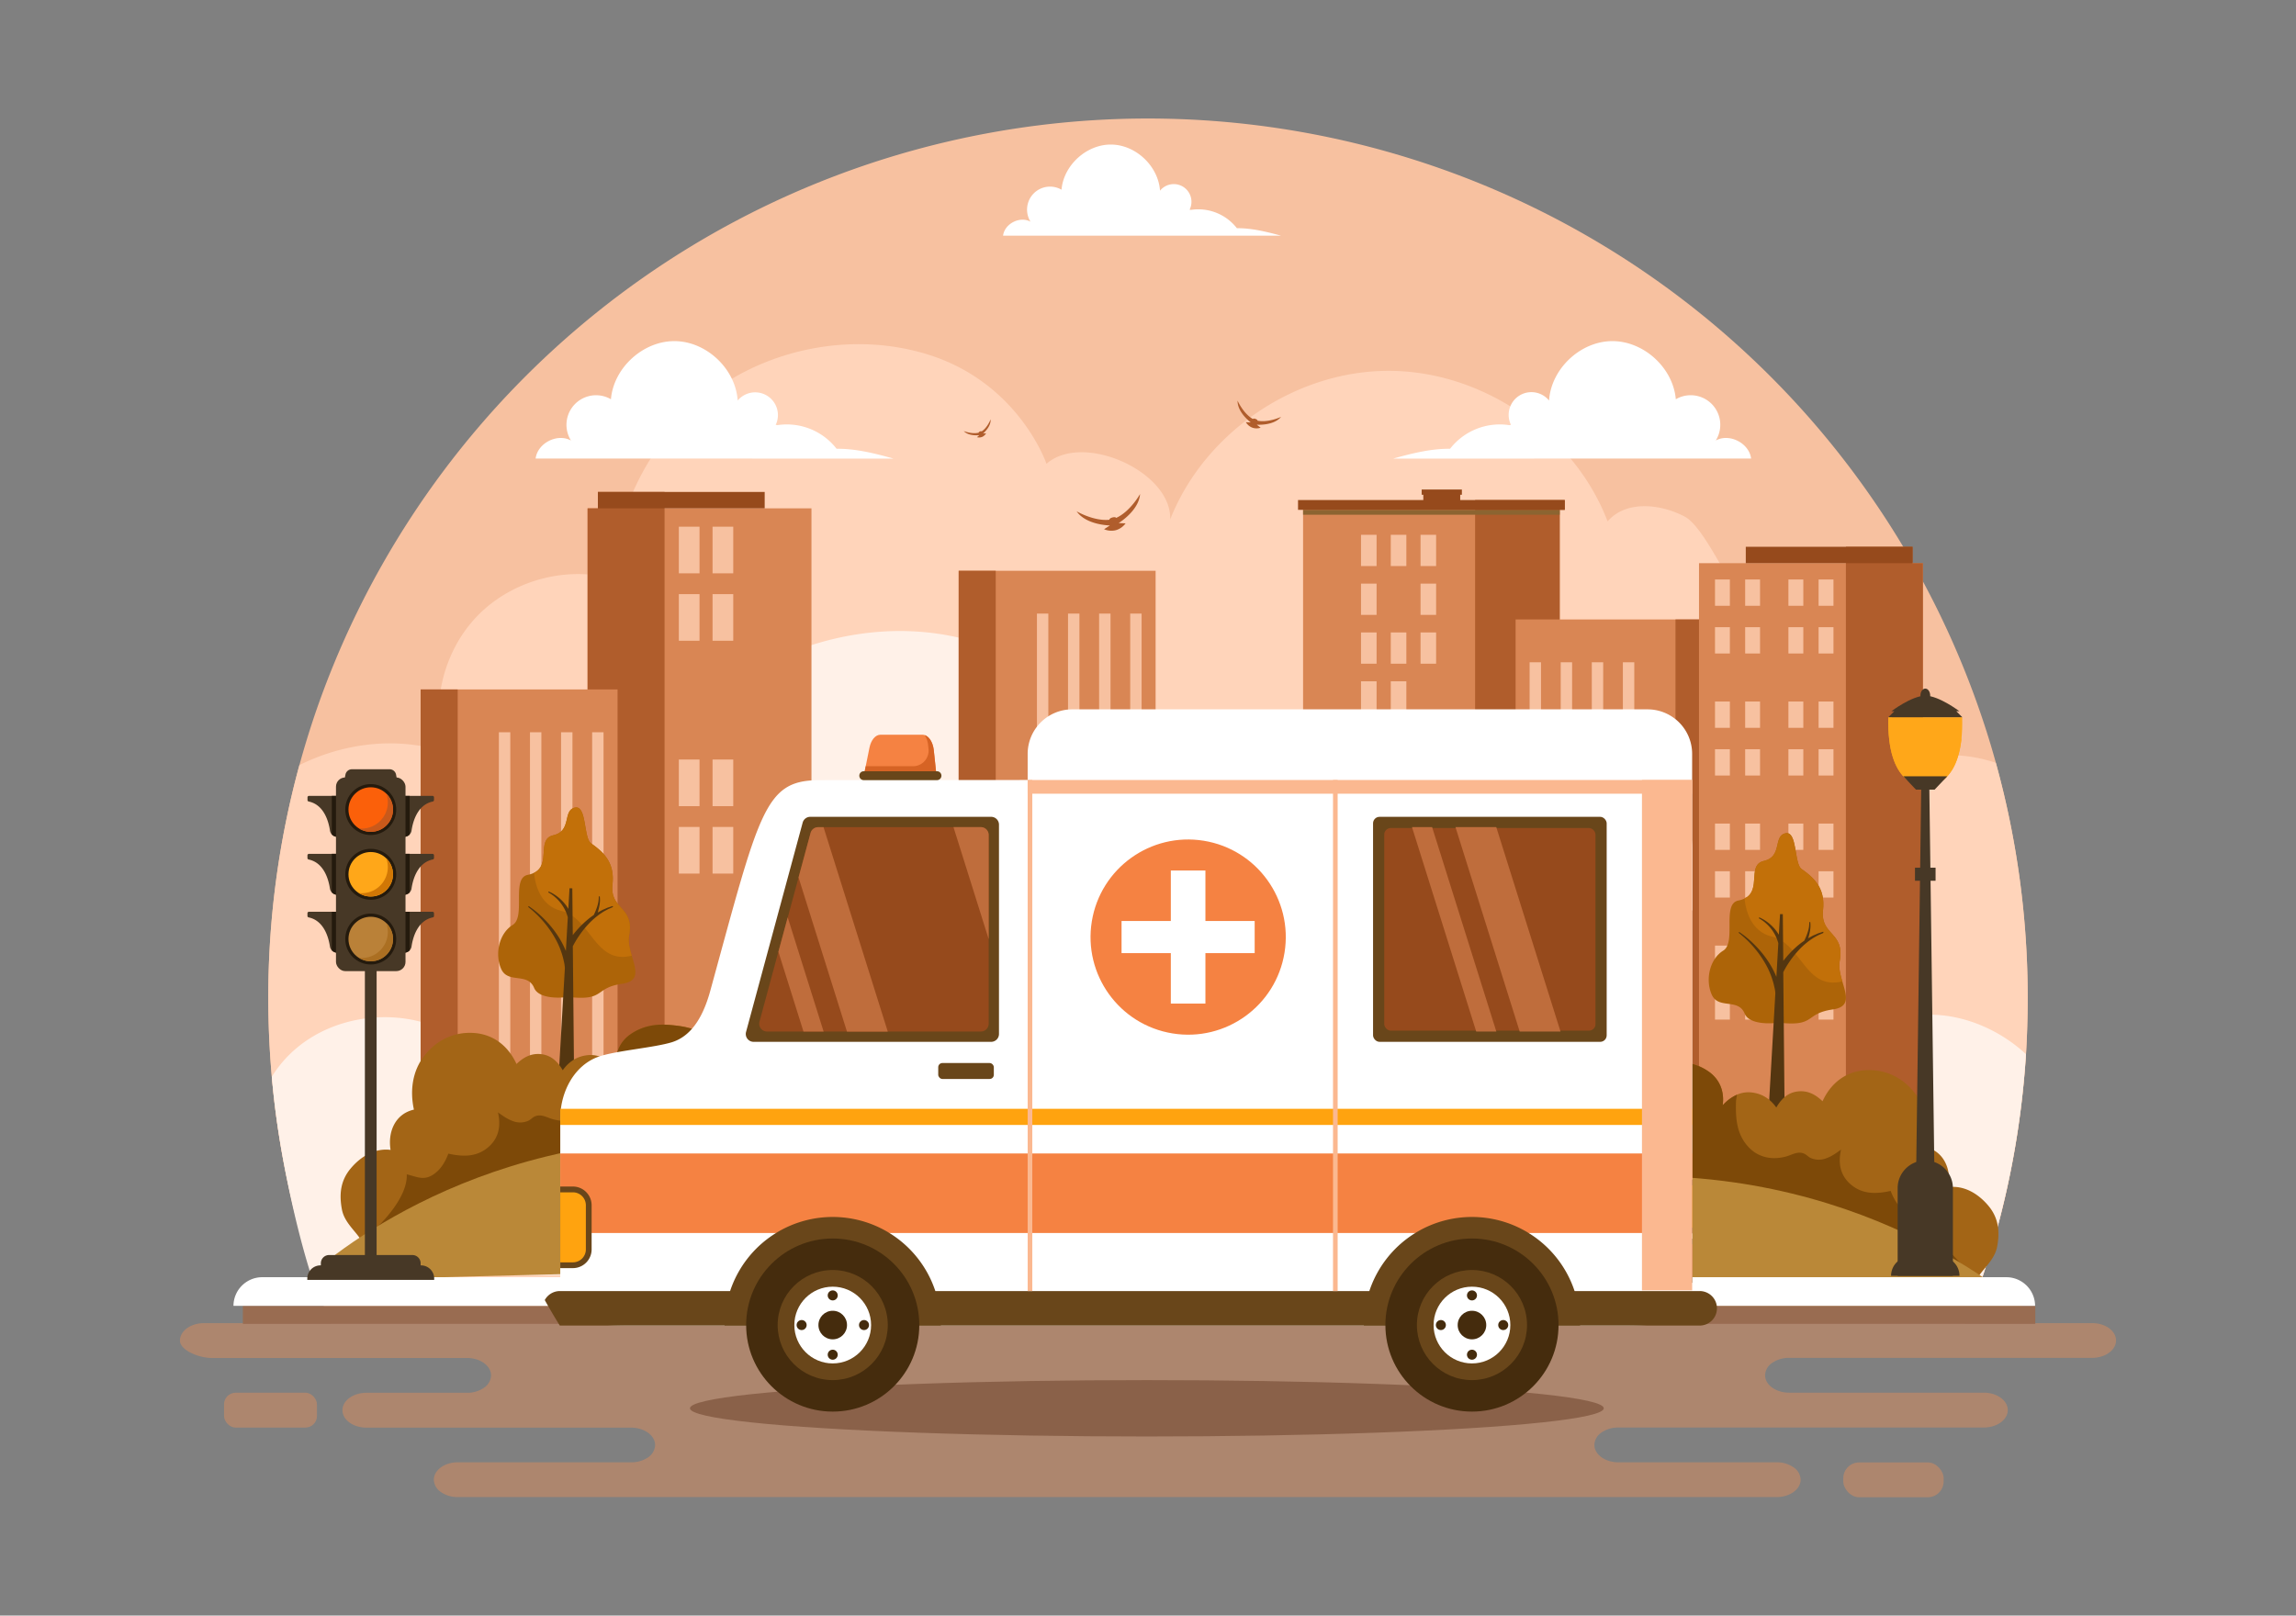 <svg xmlns="http://www.w3.org/2000/svg" viewBox="0 0 1364 960"><rect x="0" y="0" width="1364" height="960" fill="#808080" stroke="none"/><g data-name="Layer 1"><path fill="#f7c1a0" d="M1204.6,592.91q0,16.85-1,33.45a523.46,523.46,0,0,1-7.5,61.18,516.88,516.88,0,0,1-18.43,71.55q-7.72,23.07-17.52,45.15H203.89a518.3,518.3,0,0,1-37.31-124.41q-3.32-19.79-5.11-40.05-2.07-23.16-2.08-46.87a523.23,523.23,0,0,1,18.48-138.27q4.09-14.92,9-29.49a522.86,522.86,0,0,1,995.9,17.9c1,3.39,2,6.8,2.93,10.23A522.39,522.39,0,0,1,1204.6,592.91Z" class="colora0eff7 svgShape"/><path fill="#ffd4ba" d="M1204.6,592.91q0,16.85-1,33.45a523.46,523.46,0,0,1-7.5,61.18,516.88,516.88,0,0,1-18.43,71.55q-7.72,23.07-17.52,45.15H203.89a518.3,518.3,0,0,1-37.31-124.41q-3.32-19.79-5.11-40.05-2.07-23.16-2.08-46.87a523.23,523.23,0,0,1,18.48-138.27c26.47-13.21,57.78-17,86-8-8.3-27.88-.4-60,19.9-80.82s52.16-29.59,80.26-22c1.86-44.17,25.13-87,61.21-112.53s84.28-33.79,126.45-20.49c53.83,17,70,64.8,70,64.8,21.68-19.08,74.55,4.71,73.49,33.08,20.44-51.89,74.56-88.57,130.33-88.32s109.56,37.39,129.54,89.46c10.77-12.55,31.16-10.58,45.78-2.85s33.47,59.64,48.84,65.73c21.58,8.54,40.59-35.56,60.66-23.9,32.92,19.1,31,66.48,24.84,104,16.54-5.81,34-5,50.5.46A522.39,522.39,0,0,1,1204.6,592.91Z" class="colorbaf9ff svgShape"/><path fill="#fff1e8" d="M1203.55,626.37a521,521,0,0,1-25.93,132.72L184.7,757.34c-7.41-23.26-14-53-18.12-77.51q-3.3-19.77-5.11-40c23.51-38.2,77.78-45,110.69-22.75-9.07-25.45-.28-56.21,20.86-73s53.1-18.42,75.85-3.83c-5.63-19.82-1.62-41.26,6-60.38C404.23,406.42,490.79,361.62,568,378.54S704.74,471.07,704.67,550.1c30.14-20.51,76.15-12,96.9,18-5.86-56.73,38.2-99.27,93.44-113.51,63.24-16.3,121.23,8.7,136.57,86.66,40.71-7,83.46,27.61,85.16,68.89C1144.57,595.29,1180.21,604.74,1203.55,626.37Z" class="colore8fdff svgShape"/><rect width="133" height="369.12" x="349.07" y="302.06" fill="#d98654" class="color54cdd9 svgShape"/><polygon fill="#b05d2c" points="349.07 302.06 349.07 671.18 394.8 671.18 394.8 292.32 355.19 292.32 355.19 302.06 349.07 302.06" class="color2ca3b0 svgShape"/><rect width="99.09" height="9.74" x="355.19" y="292.32" fill="#964a1c" class="color1c7c96 svgShape"/><rect width="12.29" height="27.71" x="403.28" y="312.97" fill="#f7c1a0" class="colora0eff7 svgShape"/><rect width="12.29" height="27.71" x="423.31" y="312.97" fill="#f7c1a0" class="colora0eff7 svgShape"/><rect width="12.29" height="27.71" x="403.28" y="353.04" fill="#f7c1a0" class="colora0eff7 svgShape"/><rect width="12.29" height="27.71" x="423.31" y="353.04" fill="#f7c1a0" class="colora0eff7 svgShape"/><rect width="12.29" height="27.71" x="403.28" y="451.32" fill="#f7c1a0" class="colora0eff7 svgShape"/><rect width="12.29" height="27.71" x="423.31" y="451.32" fill="#f7c1a0" class="colora0eff7 svgShape"/><rect width="12.29" height="27.71" x="403.28" y="491.39" fill="#f7c1a0" class="colora0eff7 svgShape"/><rect width="12.29" height="27.71" x="423.31" y="491.39" fill="#f7c1a0" class="colora0eff7 svgShape"/><rect width="152.46" height="399.91" x="774.13" y="302.43" fill="#d98654" class="color54cdd9 svgShape"/><polygon fill="#b05d2c" points="929.6 297.13 929.6 302.96 926.59 302.96 926.59 702.34 876.33 702.34 876.33 297.13 929.6 297.13" class="color2ca3b0 svgShape"/><rect width="9.25" height="18.57" x="790.87" y="561.36" fill="#f7c1a0" class="colora0eff7 svgShape"/><rect width="9.25" height="18.57" x="808.55" y="561.36" fill="#f7c1a0" class="colora0eff7 svgShape"/><rect width="9.25" height="18.57" x="826.23" y="561.36" fill="#f7c1a0" class="colora0eff7 svgShape"/><rect width="9.25" height="18.57" x="790.87" y="622" fill="#f7c1a0" class="colora0eff7 svgShape"/><rect width="9.25" height="18.57" x="826.23" y="622" fill="#f7c1a0" class="colora0eff7 svgShape"/><rect width="9.25" height="18.57" x="843.91" y="561.36" fill="#f7c1a0" class="colora0eff7 svgShape"/><rect width="9.25" height="18.57" x="790.87" y="462.85" fill="#f7c1a0" class="colora0eff7 svgShape"/><rect width="9.25" height="18.57" x="808.55" y="462.85" fill="#f7c1a0" class="colora0eff7 svgShape"/><rect width="9.25" height="18.57" x="826.23" y="462.85" fill="#f7c1a0" class="colora0eff7 svgShape"/><rect width="9.25" height="18.57" x="843.91" y="462.85" fill="#f7c1a0" class="colora0eff7 svgShape"/><rect width="9.25" height="18.57" x="808.55" y="590.23" fill="#f7c1a0" class="colora0eff7 svgShape"/><rect width="9.25" height="18.57" x="826.23" y="590.23" fill="#f7c1a0" class="colora0eff7 svgShape"/><rect width="9.25" height="18.57" x="843.91" y="590.23" fill="#f7c1a0" class="colora0eff7 svgShape"/><rect width="9.25" height="18.57" x="790.87" y="656.03" fill="#f7c1a0" class="colora0eff7 svgShape"/><rect width="9.25" height="18.57" x="808.55" y="656.03" fill="#f7c1a0" class="colora0eff7 svgShape"/><rect width="9.25" height="18.57" x="843.91" y="656.03" fill="#f7c1a0" class="colora0eff7 svgShape"/><rect width="9.25" height="18.57" x="790.87" y="433.84" fill="#f7c1a0" class="colora0eff7 svgShape"/><rect width="9.25" height="18.57" x="808.55" y="433.84" fill="#f7c1a0" class="colora0eff7 svgShape"/><rect width="9.25" height="18.57" x="843.91" y="433.84" fill="#f7c1a0" class="colora0eff7 svgShape"/><rect width="9.25" height="18.57" x="826.23" y="433.84" fill="#f7c1a0" class="colora0eff7 svgShape"/><rect width="9.25" height="18.57" x="808.55" y="404.83" fill="#f7c1a0" class="colora0eff7 svgShape"/><rect width="9.25" height="18.57" x="826.23" y="404.83" fill="#f7c1a0" class="colora0eff7 svgShape"/><rect width="9.25" height="18.57" x="808.55" y="375.81" fill="#f7c1a0" class="colora0eff7 svgShape"/><rect width="9.25" height="18.57" x="826.23" y="375.81" fill="#f7c1a0" class="colora0eff7 svgShape"/><rect width="9.25" height="18.57" x="843.91" y="375.81" fill="#f7c1a0" class="colora0eff7 svgShape"/><rect width="9.25" height="18.57" x="808.55" y="346.8" fill="#f7c1a0" class="colora0eff7 svgShape"/><rect width="9.25" height="18.57" x="843.91" y="346.8" fill="#f7c1a0" class="colora0eff7 svgShape"/><rect width="9.25" height="18.57" x="808.55" y="317.79" fill="#f7c1a0" class="colora0eff7 svgShape"/><rect width="9.25" height="18.57" x="826.23" y="317.79" fill="#f7c1a0" class="colora0eff7 svgShape"/><rect width="9.25" height="18.57" x="843.91" y="317.79" fill="#f7c1a0" class="colora0eff7 svgShape"/><rect width="9.25" height="18.57" x="790.87" y="527.7" fill="#f7c1a0" class="colora0eff7 svgShape"/><rect width="9.25" height="18.57" x="826.23" y="527.7" fill="#f7c1a0" class="colora0eff7 svgShape"/><rect width="9.25" height="18.57" x="843.91" y="527.7" fill="#f7c1a0" class="colora0eff7 svgShape"/><rect width="9.25" height="18.57" x="790.87" y="494.05" fill="#f7c1a0" class="colora0eff7 svgShape"/><rect width="9.25" height="18.57" x="808.55" y="494.05" fill="#f7c1a0" class="colora0eff7 svgShape"/><rect width="9.25" height="18.57" x="826.23" y="494.05" fill="#f7c1a0" class="colora0eff7 svgShape"/><rect width="152.45" height="2.86" x="774.13" y="303" fill="#8c6431" class="color316e8c svgShape"/><rect width="158.47" height="5.83" x="771.13" y="297.13" fill="#964a1c" class="color1c7c96 svgShape"/><rect width="23.89" height="3.11" x="844.58" y="290.88" fill="#964a1c" class="color1c7c96 svgShape"/><rect width="21.92" height="9.4" x="845.56" y="292.42" fill="#964a1c" class="color1c7c96 svgShape"/><rect width="116.99" height="335.68" x="900.39" y="368.09" fill="#d98654" class="color54cdd9 svgShape"/><rect width="6.77" height="251.03" x="908.71" y="393.53" fill="#f7c1a0" class="colora0eff7 svgShape"/><rect width="6.77" height="251.03" x="927.18" y="393.53" fill="#f7c1a0" class="colora0eff7 svgShape"/><rect width="6.77" height="251.03" x="945.65" y="393.53" fill="#f7c1a0" class="colora0eff7 svgShape"/><rect width="6.77" height="251.03" x="964.12" y="393.53" fill="#f7c1a0" class="colora0eff7 svgShape"/><rect width="22.01" height="335.68" x="995.37" y="368.09" fill="#b05d2c" class="color2ca3b0 svgShape"/><rect width="116.99" height="335.68" x="249.89" y="409.68" fill="#d98654" class="color54cdd9 svgShape"/><rect width="6.77" height="251.03" x="351.79" y="435.12" fill="#f7c1a0" transform="rotate(-180 355.17 560.635)" class="colora0eff7 svgShape"/><rect width="6.77" height="251.03" x="333.32" y="435.12" fill="#f7c1a0" transform="rotate(-180 336.7 560.635)" class="colora0eff7 svgShape"/><rect width="6.77" height="251.03" x="314.85" y="435.12" fill="#f7c1a0" transform="rotate(-180 318.235 560.635)" class="colora0eff7 svgShape"/><rect width="6.77" height="251.03" x="296.38" y="435.12" fill="#f7c1a0" transform="rotate(-180 299.765 560.635)" class="colora0eff7 svgShape"/><rect width="22.01" height="335.68" x="249.89" y="409.68" fill="#b05d2c" class="color2ca3b0 svgShape"/><path fill="#ad6408" d="M369.65,584.57c-16.21,2.29-10.38,9.66-29.15,8.13h-6.08s-14.22,1.38-17.11-5.68c-3.86-9.39-15.59-2.3-19.57-11.27s-1.17-21.18,6.82-26.12-1-27.84,9-29.78a14.71,14.71,0,0,0,3.66-1.18c10.35-5,1.29-20,11.47-22.34,11.17-2.53,5.46-14.66,12.75-16.43s5.13,18,9.72,21.23c8.33,5.85,14.06,12.05,12.71,24.47-1.64,15.15,13.14,12.79,9.92,30.22-.72,3.86.36,8.08,1.53,12.07C377.66,575.93,380.41,583.06,369.65,584.57Z" class="color96ad08 svgShape"/><path fill="#c27009" d="M375.3,567.9c-22,5.47-24.18-22.43-41.84-26.64-12.27-2.92-15.43-15.13-16.26-22.58,10.35-5,1.29-20,11.47-22.34,11.17-2.53,5.46-14.66,12.75-16.43s5.13,18,9.72,21.23c8.33,5.85,14.06,12.05,12.71,24.47-1.64,15.15,13.14,12.79,9.92,30.22C373.05,559.69,374.13,563.91,375.3,567.9Z" class="colora8c209 svgShape"/><path fill="#543610" d="M364,538.37l-2.14.7c-.36.12-.73.22-1.08.36l-1,.45c-.68.3-1.4.58-2.07.92l-2,1.08-.65.39c.06-.17.12-.35.17-.52.29-1,.55-2,.75-3a18,18,0,0,0,.32-6.13l-.59.06a17.25,17.25,0,0,1-.86,5.78c-.29.94-.63,1.87-1,2.78s-.74,1.71-1.15,2.51a40.41,40.41,0,0,0-4.41,3.4,58.92,58.92,0,0,0-6.41,6.52c-.55.64-1.08,1.31-1.6,2L340,527.86l-1.66-.05-.7,12.24a24.53,24.53,0,0,0-3.1-4.17,25.09,25.09,0,0,0-4-3.54,22.45,22.45,0,0,0-4.6-2.61l-.23.55a21.3,21.3,0,0,1,4.16,2.91,23.94,23.94,0,0,1,3.43,3.69,23,23,0,0,1,2.57,4.28,22.45,22.45,0,0,1,1.45,3.94l-1.15,20a53.22,53.22,0,0,0-4.58-8.76,62.77,62.77,0,0,0-7.91-9.85,61.71,61.71,0,0,0-9.6-8.08l-.34.49a63.48,63.48,0,0,1,16,18.55,48.81,48.81,0,0,1,4.62,11.21c.29,1,.47,2,.7,2.93s.38,2,.47,3c0,.14,0,.29.06.43l-4,69.54,9.51.19-.8-82.44c.19-.39.39-.77.6-1.15.34-.63.69-1.26,1.07-1.88.73-1.25,1.52-2.47,2.35-3.66a56.48,56.48,0,0,1,5.5-6.77,45.15,45.15,0,0,1,6.61-5.73l1.82-1.22c.62-.39,1.28-.71,1.92-1.08l1-.53c.33-.16.67-.29,1-.44l2-.88Z" class="color544710 svgShape"/><rect width="116.99" height="335.68" x="569.53" y="339.16" fill="#d98654" class="color54cdd9 svgShape"/><rect width="6.77" height="251.03" x="671.42" y="364.6" fill="#f7c1a0" transform="rotate(-180 674.81 490.115)" class="colora0eff7 svgShape"/><rect width="6.77" height="251.03" x="652.95" y="364.6" fill="#f7c1a0" transform="rotate(-180 656.34 490.115)" class="colora0eff7 svgShape"/><rect width="6.77" height="251.03" x="634.48" y="364.6" fill="#f7c1a0" transform="rotate(-180 637.87 490.115)" class="colora0eff7 svgShape"/><rect width="6.77" height="251.03" x="616.01" y="364.6" fill="#f7c1a0" transform="rotate(-180 619.4 490.115)" class="colora0eff7 svgShape"/><rect width="22.01" height="335.68" x="569.53" y="339.16" fill="#b05d2c" class="color2ca3b0 svgShape"/><rect width="133" height="369.12" x="1009.34" y="334.65" fill="#d98654" class="color54cdd9 svgShape"/><rect width="8.84" height="15.63" x="1018.84" y="344.34" fill="#f7c1a0" class="colora0eff7 svgShape"/><rect width="8.84" height="15.63" x="1036.76" y="344.34" fill="#f7c1a0" class="colora0eff7 svgShape"/><rect width="8.84" height="15.63" x="1018.84" y="372.68" fill="#f7c1a0" class="colora0eff7 svgShape"/><rect width="8.84" height="15.63" x="1036.76" y="372.68" fill="#f7c1a0" class="colora0eff7 svgShape"/><rect width="8.84" height="15.63" x="1062.46" y="344.34" fill="#f7c1a0" class="colora0eff7 svgShape"/><rect width="8.84" height="15.63" x="1080.38" y="344.34" fill="#f7c1a0" class="colora0eff7 svgShape"/><rect width="8.84" height="15.63" x="1062.46" y="372.68" fill="#f7c1a0" class="colora0eff7 svgShape"/><rect width="8.84" height="15.63" x="1080.38" y="372.68" fill="#f7c1a0" class="colora0eff7 svgShape"/><rect width="8.84" height="15.63" x="1106.08" y="344.34" fill="#f7c1a0" class="colora0eff7 svgShape"/><rect width="8.84" height="15.63" x="1124" y="344.34" fill="#f7c1a0" class="colora0eff7 svgShape"/><rect width="8.84" height="15.63" x="1106.08" y="372.68" fill="#f7c1a0" class="colora0eff7 svgShape"/><rect width="8.84" height="15.63" x="1124" y="372.68" fill="#f7c1a0" class="colora0eff7 svgShape"/><rect width="8.84" height="15.63" x="1018.84" y="416.86" fill="#f7c1a0" class="colora0eff7 svgShape"/><rect width="8.84" height="15.63" x="1036.76" y="416.86" fill="#f7c1a0" class="colora0eff7 svgShape"/><rect width="8.84" height="15.63" x="1018.84" y="445.2" fill="#f7c1a0" class="colora0eff7 svgShape"/><rect width="8.84" height="15.63" x="1036.76" y="445.2" fill="#f7c1a0" class="colora0eff7 svgShape"/><rect width="8.84" height="15.63" x="1062.46" y="416.86" fill="#f7c1a0" class="colora0eff7 svgShape"/><rect width="8.84" height="15.63" x="1080.38" y="416.86" fill="#f7c1a0" class="colora0eff7 svgShape"/><rect width="8.84" height="15.63" x="1062.46" y="445.2" fill="#f7c1a0" class="colora0eff7 svgShape"/><rect width="8.84" height="15.63" x="1080.38" y="445.2" fill="#f7c1a0" class="colora0eff7 svgShape"/><rect width="8.84" height="15.63" x="1106.08" y="416.86" fill="#f7c1a0" class="colora0eff7 svgShape"/><rect width="8.84" height="15.63" x="1124" y="416.86" fill="#f7c1a0" class="colora0eff7 svgShape"/><rect width="8.84" height="15.63" x="1106.08" y="445.2" fill="#f7c1a0" class="colora0eff7 svgShape"/><rect width="8.84" height="15.63" x="1124" y="445.2" fill="#f7c1a0" class="colora0eff7 svgShape"/><rect width="8.84" height="15.63" x="1018.84" y="489.38" fill="#f7c1a0" class="colora0eff7 svgShape"/><rect width="8.84" height="15.63" x="1036.76" y="489.38" fill="#f7c1a0" class="colora0eff7 svgShape"/><rect width="8.84" height="15.63" x="1018.84" y="517.71" fill="#f7c1a0" class="colora0eff7 svgShape"/><rect width="8.84" height="15.63" x="1036.76" y="517.71" fill="#f7c1a0" class="colora0eff7 svgShape"/><rect width="8.84" height="15.63" x="1062.46" y="489.38" fill="#f7c1a0" class="colora0eff7 svgShape"/><rect width="8.84" height="15.63" x="1080.38" y="489.38" fill="#f7c1a0" class="colora0eff7 svgShape"/><rect width="8.84" height="15.63" x="1062.46" y="517.71" fill="#f7c1a0" class="colora0eff7 svgShape"/><rect width="8.84" height="15.63" x="1080.38" y="517.71" fill="#f7c1a0" class="colora0eff7 svgShape"/><rect width="8.84" height="15.63" x="1106.08" y="489.38" fill="#f7c1a0" class="colora0eff7 svgShape"/><rect width="8.84" height="15.63" x="1124" y="489.38" fill="#f7c1a0" class="colora0eff7 svgShape"/><rect width="8.84" height="15.63" x="1106.08" y="517.71" fill="#f7c1a0" class="colora0eff7 svgShape"/><rect width="8.84" height="15.63" x="1124" y="517.71" fill="#f7c1a0" class="colora0eff7 svgShape"/><rect width="8.84" height="15.63" x="1018.84" y="561.89" fill="#f7c1a0" class="colora0eff7 svgShape"/><rect width="8.84" height="15.63" x="1036.76" y="561.89" fill="#f7c1a0" class="colora0eff7 svgShape"/><rect width="8.84" height="15.63" x="1018.84" y="590.23" fill="#f7c1a0" class="colora0eff7 svgShape"/><rect width="8.84" height="15.63" x="1036.76" y="590.23" fill="#f7c1a0" class="colora0eff7 svgShape"/><rect width="8.84" height="15.63" x="1062.46" y="561.89" fill="#f7c1a0" class="colora0eff7 svgShape"/><rect width="8.84" height="15.63" x="1080.38" y="561.89" fill="#f7c1a0" class="colora0eff7 svgShape"/><rect width="8.84" height="15.63" x="1062.46" y="590.23" fill="#f7c1a0" class="colora0eff7 svgShape"/><rect width="8.84" height="15.63" x="1080.38" y="590.23" fill="#f7c1a0" class="colora0eff7 svgShape"/><rect width="8.84" height="15.63" x="1106.08" y="561.89" fill="#f7c1a0" class="colora0eff7 svgShape"/><rect width="8.84" height="15.63" x="1124" y="561.89" fill="#f7c1a0" class="colora0eff7 svgShape"/><rect width="8.84" height="15.63" x="1106.08" y="590.23" fill="#f7c1a0" class="colora0eff7 svgShape"/><rect width="8.84" height="15.63" x="1124" y="590.23" fill="#f7c1a0" class="colora0eff7 svgShape"/><polygon fill="#b05d2c" points="1142.34 334.65 1142.34 703.77 1096.61 703.77 1096.61 324.91 1136.22 324.91 1136.22 334.65 1142.34 334.65" class="color2ca3b0 svgShape"/><rect width="99.09" height="9.74" x="1037.13" y="324.91" fill="#964a1c" class="color1c7c96 svgShape"/><path fill="#ad6408" d="M1088.8,599.83c-16.21,2.29-10.38,9.66-29.14,8.13h-6.09s-14.21,1.38-17.11-5.68c-3.85-9.39-15.59-2.3-19.56-11.27s-1.17-21.18,6.82-26.12-1-27.84,9-29.78a14.71,14.71,0,0,0,3.66-1.18c10.35-5,1.29-20,11.47-22.34,11.17-2.53,5.46-14.66,12.75-16.43s5.13,18,9.71,21.23c8.34,5.85,14.06,12.05,12.72,24.47-1.65,15.15,13.14,12.79,9.91,30.22-.71,3.86.37,8.08,1.54,12.07C1096.82,591.19,1099.56,598.32,1088.8,599.83Z" class="color96ad08 svgShape"/><path fill="#c27009" d="M1094.46,583.16c-22,5.47-24.18-22.43-41.84-26.64-12.27-2.92-15.43-15.13-16.26-22.58,10.35-5,1.29-20,11.47-22.34,11.17-2.53,5.46-14.66,12.75-16.43s5.13,18,9.71,21.23c8.34,5.85,14.06,12.05,12.72,24.47-1.65,15.15,13.14,12.79,9.91,30.22C1092.21,575,1093.29,579.17,1094.46,583.16Z" class="colora8c209 svgShape"/><path fill="#543610" d="M1083.14,553.63l-2.15.7c-.35.12-.72.22-1.07.36l-1,.45c-.69.31-1.4.58-2.07.92l-2,1.08-.65.39c0-.17.11-.35.17-.52.29-1,.55-2,.75-3a18.3,18.3,0,0,0,.32-6.13l-.59.06a17.26,17.26,0,0,1-.87,5.78c-.28.94-.62,1.87-1,2.78s-.73,1.72-1.14,2.52a40.15,40.15,0,0,0-4.42,3.39A59.73,59.73,0,0,0,1061,569c-.55.64-1.08,1.31-1.6,2l-.27-27.81-1.66,0-.7,12.24a26.26,26.26,0,0,0-7.07-7.71,22.45,22.45,0,0,0-4.6-2.61l-.23.55a21.54,21.54,0,0,1,4.15,2.91,24,24,0,0,1,3.44,3.69,24.17,24.17,0,0,1,4,8.22l-1.15,20a52.42,52.42,0,0,0-4.57-8.76,62.77,62.77,0,0,0-7.91-9.85,61.32,61.32,0,0,0-9.61-8.08l-.33.49a63.48,63.48,0,0,1,16,18.55,48.81,48.81,0,0,1,4.62,11.21c.29,1,.47,2,.7,2.93s.38,2,.47,3c0,.14,0,.29,0,.43l-4,69.54,9.51.19-.79-82.44c.19-.38.39-.77.6-1.15.34-.63.69-1.26,1.06-1.88.74-1.25,1.53-2.47,2.35-3.66a57.56,57.56,0,0,1,5.51-6.77,44.56,44.56,0,0,1,6.6-5.73l1.83-1.22c.62-.39,1.28-.71,1.92-1.08l1-.53c.33-.16.68-.29,1-.44l2-.88Z" class="color544710 svgShape"/><path fill="#a36516" d="M950.81,734.22c72.08-4.44,132.18-3.83,187.58,16.14s-4.82-1.74,34.73,12.5c2.49-7.44,11.58-12.84,13.32-22s.81-17.22-5.18-24.37-14.38-12.25-23.73-11.05c1.75-10.61-2.65-21.4-13.87-23.94,2.43-11.16,1-22.87-6.21-32.07s-17.5-14.24-29.32-13.49-20.62,7.92-25.4,18.44c-4.2-4-8.81-6.54-14.79-5.82s-9.8,4.56-12.68,9.53c-3.82-5.33-8.78-8.45-15.35-9a16.81,16.81,0,0,0-8,1.39,24.53,24.53,0,0,0-8.51,6.29c1.16-8.12-1.73-15.52-8.53-20.19s-14.52-6.12-22.5-5.47c-8.32.69-16.52,1.83-23.31,7.26-13,10.4-19.24,23.62-20.36,41S947,715,950.81,734.22Z" class="color84a316 svgShape"/><path fill="#7d4908" d="M948.56,733.41c85.4.36,142.32-6.63,220.75,21.64-11.57-10.54-21.9-24-21.39-35.09-5.28,1.18-9.38,3.6-14.49.86s-8.22-7.8-10.22-13.16c-8.23,1.81-16.23,2.15-23.12-3.35s-8.22-13-6.37-21.17c-2.69,1.86-5.29,3.86-8.45,5a12.06,12.06,0,0,1-9.5,0c-1.78-.83-2.69-2.29-4.65-2.88-3.65-1.11-6.68,1.05-10.22,2-8.91,2.33-17.38.32-23.32-7s-6.52-16.09-6.28-25.17c0-1.55.42-3.09.59-4.61a25.64,25.64,0,0,0-8.49,6.33c1.15-8.14-1.71-15.53-8.53-20.2s-14.48-6.11-22.51-5.47C984,631.77,976,633,969,638.36c-13.26,10.3-18.73,23.79-20.46,40.92S949.36,715.82,948.56,733.41Z" class="color647d08 svgShape"/><path fill="#ba8838" d="M761.39,771.52s94.44-72.68,215.7-72.68c146.91,0,231.94,84.39,231.94,84.39Z" class="colorb5ba38 svgShape"/><path fill="#a36516" d="M438.76,712.09c-72.09-4.45-132.18-3.83-187.58,16.13s4.82-1.74-34.73,12.5c-2.5-7.43-11.59-12.84-13.32-22s-.81-17.22,5.18-24.37,14.38-12.25,23.72-11.05c-1.74-10.61,2.66-21.4,13.87-23.94-2.42-11.16-1-22.87,6.22-32.07s17.5-14.24,29.32-13.48,20.61,7.91,25.4,18.43c4.2-4,8.8-6.54,14.78-5.82s9.8,4.56,12.69,9.53c3.81-5.33,8.78-8.45,15.35-9a16.84,16.84,0,0,1,8,1.4,24.34,24.34,0,0,1,8.5,6.28c-1.16-8.12,1.74-15.52,8.54-20.19s14.51-6.12,22.49-5.46c8.32.68,16.52,1.82,23.32,7.25,13,10.4,19.23,23.62,20.36,41S442.54,692.84,438.76,712.09Z" class="color84a316 svgShape"/><path fill="#7d4908" d="M441,711.28c-85.4.35-142.33-6.63-220.76,21.63,11.57-10.53,21.91-24,21.4-35.08,5.27,1.17,9.37,3.59,14.49.85s8.22-7.8,10.22-13.16c8.22,1.81,16.23,2.16,23.12-3.35s8.22-13,6.36-21.16c2.7,1.86,5.29,3.85,8.45,5a12.06,12.06,0,0,0,9.5,0c1.79-.83,2.7-2.28,4.65-2.88,3.65-1.11,6.69,1.05,10.23,2,8.91,2.32,17.38.32,23.32-7s6.51-16.08,6.28-25.16c0-1.56-.43-3.1-.6-4.62a25.54,25.54,0,0,1,8.49,6.33c-1.14-8.14,1.72-15.52,8.54-20.2s14.47-6.11,22.5-5.47c8.38.67,16.39,1.87,23.32,7.26,13.27,10.3,18.73,23.8,20.47,40.92S440.2,693.68,441,711.28Z" class="color647d08 svgShape"/><path fill="#ba8838" d="M628.18,749.39S533.74,676.7,412.47,676.7c-146.9,0-231.94,84.4-231.94,84.4Z" class="colorb5ba38 svgShape"/><path fill="#ad866e" d="M1257.09,796.52c0,5.71-6.39,10.35-14.26,10.35H1062.77a17.38,17.38,0,0,0-10,3,9.22,9.22,0,0,0-4.17,7.33c0,5.71,6.39,10.35,14.26,10.35h115.64c7.89,0,14.27,4.63,14.27,10.35s-6.38,10.36-14.27,10.36H961a17.21,17.21,0,0,0-9.63,3,9.21,9.21,0,0,0-4.18,7.32c0,5.61,6.14,10.17,13.81,10.34h94.44a17.41,17.41,0,0,1,10.09,3,9.2,9.2,0,0,1,4.18,7.33c0,5.71-6.4,10.34-14.27,10.34H272a17.17,17.17,0,0,1-10.08-3,9.17,9.17,0,0,1-4.18-7.31c0-5.73,6.38-10.36,14.26-10.36h102.9A17.41,17.41,0,0,0,385,866a9.19,9.19,0,0,0,4.18-7.32c0-5.71-6.39-10.35-14.27-10.35H217.71c-7.87,0-14.26-4.64-14.26-10.36s6.39-10.35,14.26-10.35h59.75a17.34,17.34,0,0,0,10.09-3,9.2,9.2,0,0,0,4.18-7.32c0-5.71-6.36-10.32-14.19-10.36H125.9c-7.89,0-19-4.64-19-10.35s6.37-10.35,14.26-10.35H1242.83C1250.7,786.17,1257.09,790.81,1257.09,796.52Z" class="color6e9dad svgShape"/><rect width="1064.85" height="10.73" x="144.28" y="775.94" fill="#996c51" class="color518799 svgShape"/><rect width="59.61" height="20.71" x="1095.06" y="868.99" fill="#ad866e" rx="9.41" class="color6e9dad svgShape"/><rect width="55.21" height="20.71" x="133.1" y="827.58" fill="#ad866e" rx="6.87" class="color6e9dad svgShape"/><ellipse cx="681.33" cy="836.83" fill="#8a6149" rx="271.44" ry="16.75" class="color497a8a svgShape"/><path fill="#ffffff" d="M1191.84 758.94H155.89a17.09 17.09 0 00-17.19 17H1209A17.09 17.09 0 001191.84 758.94zM978.79 421.51H637A26.48 26.48 0 00610.51 448V541h394.75V448A26.47 26.47 0 00978.79 421.51z" class="colorfff svgShape"/><path fill="#ffffff" d="M964.39,787.67H373.72c-22.58,0-40.88-2.22-40.88-20.5V664.63c0-15.79,8.36-32,23.36-36.93,10.38-3.42,32.46-5.18,42.92-8.38,12.93-4,19.28-17.57,22.86-30.62C451,482.83,454.12,464.18,485.42,463.6l479.39-.45A40.88,40.88,0,0,1,1005.27,504V767.17C1005.27,786.28,987,787.67,964.39,787.67Z" class="colorfff svgShape"/><path fill="#69461a" d="M443.21,613.2l33.64-124.39a4.66,4.66,0,0,1,4.5-3.44H588.81a4.66,4.66,0,0,1,4.66,4.66V614.42a4.66,4.66,0,0,1-4.66,4.66H447.71A4.66,4.66,0,0,1,443.21,613.2Z" class="color1a5369 svgShape"/><path fill="#964a1c" d="M587.36,496.15V608.3a4.67,4.67,0,0,1-4.67,4.66h-127a4.66,4.66,0,0,1-4.5-5.87l11.23-41.54L468,545.1h0l6.43-23.75,7.14-26.41a4.65,4.65,0,0,1,4.49-3.44h96.67A4.67,4.67,0,0,1,587.36,496.15Z" class="color1c7c96 svgShape"/><rect width="138.79" height="133.71" x="815.7" y="485.37" fill="#69461a" rx="3.86" class="color1a5369 svgShape"/><rect width="125.49" height="120.41" x="822.35" y="492.02" fill="#964a1c" rx="3.86" class="color1c7c96 svgShape"/><rect width="672.43" height="47.26" x="332.84" y="685.41" fill="#f58242" class="colorf54d42 svgShape"/><rect width="672.43" height="9.6" x="332.84" y="658.87" fill="#ffa30f" class="colorfa0 svgShape"/><path fill="#69461a" d="M1020 777.42a10.24 10.24 0 01-10.24 10.25H332.57q-4.65-7.44-8.94-15.15a10.24 10.24 0 019-5.35h677.11A10.24 10.24 0 011020 777.42zM351.47 716.19v26.22a11.13 11.13 0 01-11.11 11.13h-7.52V705.06h7.52A11.13 11.13 0 01351.47 716.19z" class="color1a5369 svgShape"/><path fill="#ffa30f" d="M340.35,708.5h-7.51v41.61h7.51a7.7,7.7,0,0,0,7.7-7.7V716.2A7.7,7.7,0,0,0,340.35,708.5Z" class="colorfa0 svgShape"/><path fill="#69461a" d="M1005.26,700.92v32H994.54a7.93,7.93,0,0,1-7.91-7.92v-16.2a7.93,7.93,0,0,1,7.91-7.92Z" class="color1a5369 svgShape"/><path fill="#ffa30f" d="M994.55,704.35a4.48,4.48,0,0,0-4.48,4.49V725a4.48,4.48,0,0,0,4.48,4.48h10.72V704.35Z" class="colorfa0 svgShape"/><path fill="#69461a" d="M1005.26,736v26.27H994.54a7.93,7.93,0,0,1-7.91-7.92V743.9a7.93,7.93,0,0,1,7.91-7.92Z" class="color1a5369 svgShape"/><path fill="#f58242" d="M994.55,739.41a4.48,4.48,0,0,0-4.48,4.49v10.43a4.48,4.48,0,0,0,4.48,4.48h10.72v-19.4Z" class="colorf54d42 svgShape"/><circle cx="705.83" cy="556.81" r="57.99" fill="#f58242" transform="rotate(-80.78 705.858 556.805)" class="colorf54d42 svgShape"/><rect width="20.55" height="79.08" x="695.56" y="517.27" fill="#ffffff" class="colorfff svgShape"/><rect width="19.09" height="79.08" x="696.28" y="517.27" fill="#ffffff" transform="rotate(-90 705.83 556.81)" class="colorfff svgShape"/><rect width="33.03" height="9.47" x="557.38" y="631.67" fill="#69461a" rx="2.47" class="color1a5369 svgShape"/><path fill="#69461a" d="M558.92 787.36v.31H430.48v-.31a64.22 64.22 0 11128.44 0zM938.68 787.36v.31H810.24v-.31a64.22 64.22 0 11128.44 0z" class="color1a5369 svgShape"/><circle cx="494.7" cy="787.37" r="51.43" fill="#452c0d" class="color0d3245 svgShape"/><circle cx="494.7" cy="787.37" r="32.71" fill="#69461a" class="color1a5369 svgShape"/><circle cx="494.7" cy="787.37" r="22.8" fill="#ffffff" class="colorfff svgShape"/><circle cx="494.7" cy="787.37" r="8.49" fill="#452c0d" class="color0d3245 svgShape"/><circle cx="476.23" cy="787.37" r="2.98" fill="#452c0d" class="color0d3245 svgShape"/><circle cx="513.29" cy="787.37" r="2.98" fill="#452c0d" class="color0d3245 svgShape"/><circle cx="494.7" cy="769.75" r="2.98" fill="#452c0d" class="color0d3245 svgShape"/><circle cx="494.7" cy="804.99" r="2.98" fill="#452c0d" class="color0d3245 svgShape"/><circle cx="874.46" cy="787.37" r="51.43" fill="#452c0d" class="color0d3245 svgShape"/><circle cx="874.46" cy="787.37" r="32.71" fill="#69461a" class="color1a5369 svgShape"/><circle cx="874.46" cy="787.37" r="22.8" fill="#ffffff" class="colorfff svgShape"/><circle cx="874.46" cy="787.37" r="8.49" fill="#452c0d" class="color0d3245 svgShape"/><circle cx="855.99" cy="787.37" r="2.98" fill="#452c0d" class="color0d3245 svgShape"/><circle cx="893.04" cy="787.37" r="2.98" fill="#452c0d" class="color0d3245 svgShape"/><circle cx="874.46" cy="769.75" r="2.98" fill="#452c0d" class="color0d3245 svgShape"/><circle cx="874.46" cy="804.99" r="2.98" fill="#452c0d" class="color0d3245 svgShape"/><path fill="#f58242" d="M556.07,458.29H513.7l2.83-14c.93-4.59,3.56-7.7,6.52-7.7H548c3.33,0,6.18,3.91,6.76,9.28Z" class="colorf54d42 svgShape"/><path fill="#d66324" d="M554.74,445.84c-.49-4.59-2.66-8.1-5.36-9a14.4,14.4,0,0,1,2,6l.23,2.21a9.26,9.26,0,0,1-9.21,10.25H514.3l-.6,3h42.37Z" class="colord63024 svgShape"/><path fill="#69461a" d="M556.64,458.29h-43.5a2.64,2.64,0,0,0,0,5.28h43.5a2.64,2.64,0,1,0,0-5.28Z" class="color1a5369 svgShape"/><rect width="2.76" height="303.69" x="610.51" y="463.49" fill="#fbb890" style="mix-blend-mode:multiply" class="colorcadee3 svgShape"/><rect width="2.76" height="303.69" x="791.91" y="463.49" fill="#fbb890" style="mix-blend-mode:multiply" class="colorcadee3 svgShape"/><rect width="394.75" height="8.15" x="610.51" y="463.49" fill="#fbb890" style="mix-blend-mode:multiply" class="colorcadee3 svgShape"/><rect width="29.83" height="303.28" x="975.45" y="463.49" fill="#fbb890" style="mix-blend-mode:multiply" class="colorcadee3 svgShape"/><path fill="#bf6d3c" d="M527.41 613H503.17l-28.78-91.62 7.14-26.41a4.65 4.65 0 014.49-3.44h3.23zM587.36 496.15v61.91l-20.92-66.57h16.25A4.67 4.67 0 01587.36 496.15z" class="color3ca3bf svgShape"/><polygon fill="#bf6d3c" points="489.29 612.96 477.33 612.96 462.43 565.55 467.96 545.1 489.29 612.96" class="color3ca3bf svgShape"/><polygon fill="#bf6d3c" points="902.82 612.97 927.07 612.97 888.9 491.48 864.66 491.48 902.82 612.97" class="color3ca3bf svgShape"/><polygon fill="#bf6d3c" points="876.99 612.97 888.94 612.97 850.78 491.48 838.83 491.48 876.99 612.97" class="color3ca3bf svgShape"/><rect width="6.97" height="230.57" x="216.77" y="518.06" fill="#473826" class="color263347 svgShape"/><path fill="#473826" d="M257.83 473.8v1.62a.87.87 0 01-.7.85c-9.07 1.88-11.82 11.76-12.65 17.27a4.25 4.25 0 01-1.1 2.29 4.36 4.36 0 01-3.23 1.42H200.36a4.4 4.4 0 01-3.24-1.42 4.31 4.31 0 01-1.09-2.29c-.83-5.51-3.58-15.39-12.65-17.27a.87.87 0 01-.7-.85V473.8a.87.87 0 01.87-.88H257A.87.87 0 01257.83 473.8zM257.83 508.23v1.62a.87.87 0 01-.7.85c-9.07 1.88-11.82 11.76-12.65 17.27a4.25 4.25 0 01-1.1 2.29 4.36 4.36 0 01-3.23 1.42H200.36a4.4 4.4 0 01-3.24-1.42A4.31 4.31 0 01196 528c-.83-5.51-3.58-15.39-12.65-17.27a.87.87 0 01-.7-.85v-1.62a.87.87 0 01.87-.88H257A.87.87 0 01257.83 508.23zM257.83 542.66v1.62a.87.87 0 01-.7.85c-9.07 1.89-11.82 11.77-12.65 17.27a4.25 4.25 0 01-1.1 2.29 4.36 4.36 0 01-3.23 1.42H200.36a4.4 4.4 0 01-3.24-1.42A4.31 4.31 0 01196 562.4c-.83-5.5-3.58-15.38-12.65-17.27a.87.87 0 01-.7-.85v-1.62a.88.88 0 01.87-.88H257A.88.88 0 01257.83 542.66zM235.29 460.29a3.9 3.9 0 00-3.83-3.18H209.05a3.9 3.9 0 00-3.83 3.18l-.63 3.38h31.33z" class="color263347 svgShape"/><path fill="#241a0d" d="M243.38 472.92v22.91a4.36 4.36 0 01-3.23 1.42H200.36a4.4 4.4 0 01-3.24-1.42V472.92zM197.12 507.35h46.26v22.91a4.36 4.36 0 01-3.23 1.42H200.36a4.4 4.4 0 01-3.24-1.42zM197.12 541.78h46.26v22.91a4.36 4.36 0 01-3.23 1.42H200.36a4.4 4.4 0 01-3.24-1.42z" class="color0d1624 svgShape"/><rect width="41.3" height="115.07" x="199.6" y="461.98" fill="#473826" rx="5.47" class="color263347 svgShape"/><circle cx="220.25" cy="481.05" r="15.13" fill="#241a0d" transform="rotate(-45 220.256 481.047)" class="color0d1624 svgShape"/><circle cx="220.25" cy="481.05" r="13.23" fill="#fb600a" class="colored503b svgShape"/><circle cx="220.25" cy="519.52" r="15.13" fill="#241a0d" transform="rotate(-45 220.26 519.515)" class="color0d1624 svgShape"/><circle cx="220.25" cy="519.52" r="13.23" fill="#ffa719" class="colorffb219 svgShape"/><circle cx="220.25" cy="557.98" r="15.13" fill="#241a0d" transform="rotate(-45 220.252 557.979)" class="color0d1624 svgShape"/><circle cx="220.25" cy="557.98" r="13.23" fill="#ba8138" class="colora4ba38 svgShape"/><path fill="#c9591b" d="M229.48,471.58a15.33,15.33,0,0,1,.92,5.27,15.49,15.49,0,0,1-15.48,15.49,16.37,16.37,0,0,1-1.72-.1,13.22,13.22,0,0,0,16.28-20.66Z" class="colorc92e1b svgShape"/><path fill="#d17705" d="M229.48,510a15.5,15.5,0,0,1-14.56,20.76,16.37,16.37,0,0,1-1.72-.09A13.23,13.23,0,0,0,229.48,510Z" class="colore67e00 svgShape"/><path fill="#ab6f22" d="M229.48,548.51a15.33,15.33,0,0,1,.92,5.27,15.49,15.49,0,0,1-15.48,15.49,16.37,16.37,0,0,1-1.72-.1,13.22,13.22,0,0,0,16.28-20.66Z" class="color94ab22 svgShape"/><path fill="#473826" d="M190.4,751.91h59.71a7.83,7.83,0,0,1,7.83,7.83v.78a0,0,0,0,1,0,0H182.56a0,0,0,0,1,0,0v-.78A7.83,7.83,0,0,1,190.4,751.91Z" class="color263347 svgShape"/><path fill="#473826" d="M245 745.76H195.52a4.91 4.91 0 00-4.91 4.91v6.6h59.28v-6.6A4.91 4.91 0 00245 745.76zM1164.09 758.13h-40.65a11.37 11.37 0 0111.37-11.37h17.9a11.38 11.38 0 0111.38 11.37z" class="color263347 svgShape"/><path fill="#473826" d="M1160.17,758.13h-32.82V706a16.41,16.41,0,0,1,16.41-16.41h0A16.41,16.41,0,0,1,1160.17,706Z" class="color263347 svgShape"/><polygon fill="#473826" points="1149.29 704.44 1138.24 704.44 1141.39 465.25 1146.13 465.25 1149.29 704.44" class="color263347 svgShape"/><path fill="#ffa719" d="M1165.69,426.18h-43.86c-1.14,40.72,19.56,40.72,19.56,40.72h4.74S1166.83,466.9,1165.69,426.18Z" class="colorffcd19 svgShape"/><path fill="#ffa719" d="M1148,456.42h-4.73s-17,0-19.34-30.24h-2.06c-1.14,40.72,19.56,40.72,19.56,40.72h4.74s16.54,0,19.24-29.1C1160.25,456.41,1148,456.42,1148,456.42Z" class="colorffb219 svgShape"/><path fill="#473826" d="M1162.16 422.61H1125.4l-3.57 3.57h43.91zM1164 422.61s-12-9.13-20.17-9.25c-8.18.12-20.16 9.25-20.16 9.25h20.14v-.08l0 .08z" class="color263347 svgShape"/><polygon fill="#473826" points="1149.29 469.23 1138.24 469.23 1130.69 461.27 1156.84 461.27 1149.29 469.23" class="color263347 svgShape"/><path fill="#473826" d="M1140.88,413.36c0,2.31,1.3,4.19,2.9,4.19s2.91-1.88,2.91-4.19-1.3-4.19-2.91-4.19S1140.88,411,1140.88,413.36Z" class="color263347 svgShape"/><rect width="12.24" height="7.76" x="1137.64" y="515.6" fill="#473826" class="color263347 svgShape"/><path fill="#ffffff" d="M497 266.67a37.39 37.39 0 00-35.4-14c.6-.14-1.32-.15-.72-.3A13.52 13.52 0 00438.24 238c-1.23-18.78-18.48-35.11-37.3-35.3s-36.4 15.79-38 34.54a17.58 17.58 0 00-23.74 24.52c-8.1-4.47-19.84 1.52-21 10.7l212.62.05C520 269.47 508.29 266.53 497 266.67zM861.45 266.67a37.39 37.39 0 0135.4-14c-.59-.14 1.32-.15.73-.3A13.52 13.52 0 01920.26 238c1.22-18.78 18.47-35.11 37.3-35.3s36.39 15.79 38 34.54a17.57 17.57 0 0123.73 24.52c8.1-4.47 19.84 1.52 21 10.7l-212.62.05C838.48 269.47 850.2 266.53 861.45 266.67zM734.81 135.61a29 29 0 00-27.5-10.86c.47-.12-1-.12-.56-.24a10.5 10.5 0 00-17.61-11.2c-1-14.59-14.35-27.27-29-27.41s-28.27 12.26-29.52 26.82a13.65 13.65 0 00-18.43 19c-6.29-3.47-15.41 1.19-16.29 8.32l165.14 0C752.65 137.78 743.55 135.49 734.81 135.61z" class="colorfff svgShape"/><path fill="#b05d2c" d="M735.21 238.08s3.38 7.68 9.11 10.9c.39-.7 2.91.24 2.74 1 6.44 1.32 14-2.27 14-2.27-4.56 5.45-14.44 4.64-14.44 4.64l2.29 1.8a7.73 7.73 0 01-4.66.06h0l-.63-.24h0a7.74 7.74 0 01-3.49-3.1l2.92.14S735.08 245.19 735.21 238.08zM572.55 256.14s4.89 2 8.9.95c-.13-.49 1.42-1.16 1.69-.73 3.49-2.22 5.36-7.17 5.36-7.17.32 4.47-4.51 8.42-4.51 8.42l1.83-.19a5 5 0 01-2.09 2.07h0l-.39.17h0a4.93 4.93 0 01-2.94.12l1.39-1.21S575.6 259.41 572.55 256.14zM639.61 303.84s10.23 6 19.47 5c-.13-1.12 3.52-2.13 4-1.09 8.47-3.81 14.21-14.2 14.21-14.2-.72 10-12.73 17.26-12.73 17.26l4.13.17a11 11 0 01-5.3 3.92h0c-.31.09-.61.18-.92.25h0a11.07 11.07 0 01-6.56-.67l3.46-2.26S645.34 312.09 639.61 303.84z" class="color2ca3b0 svgShape"/></g></svg>